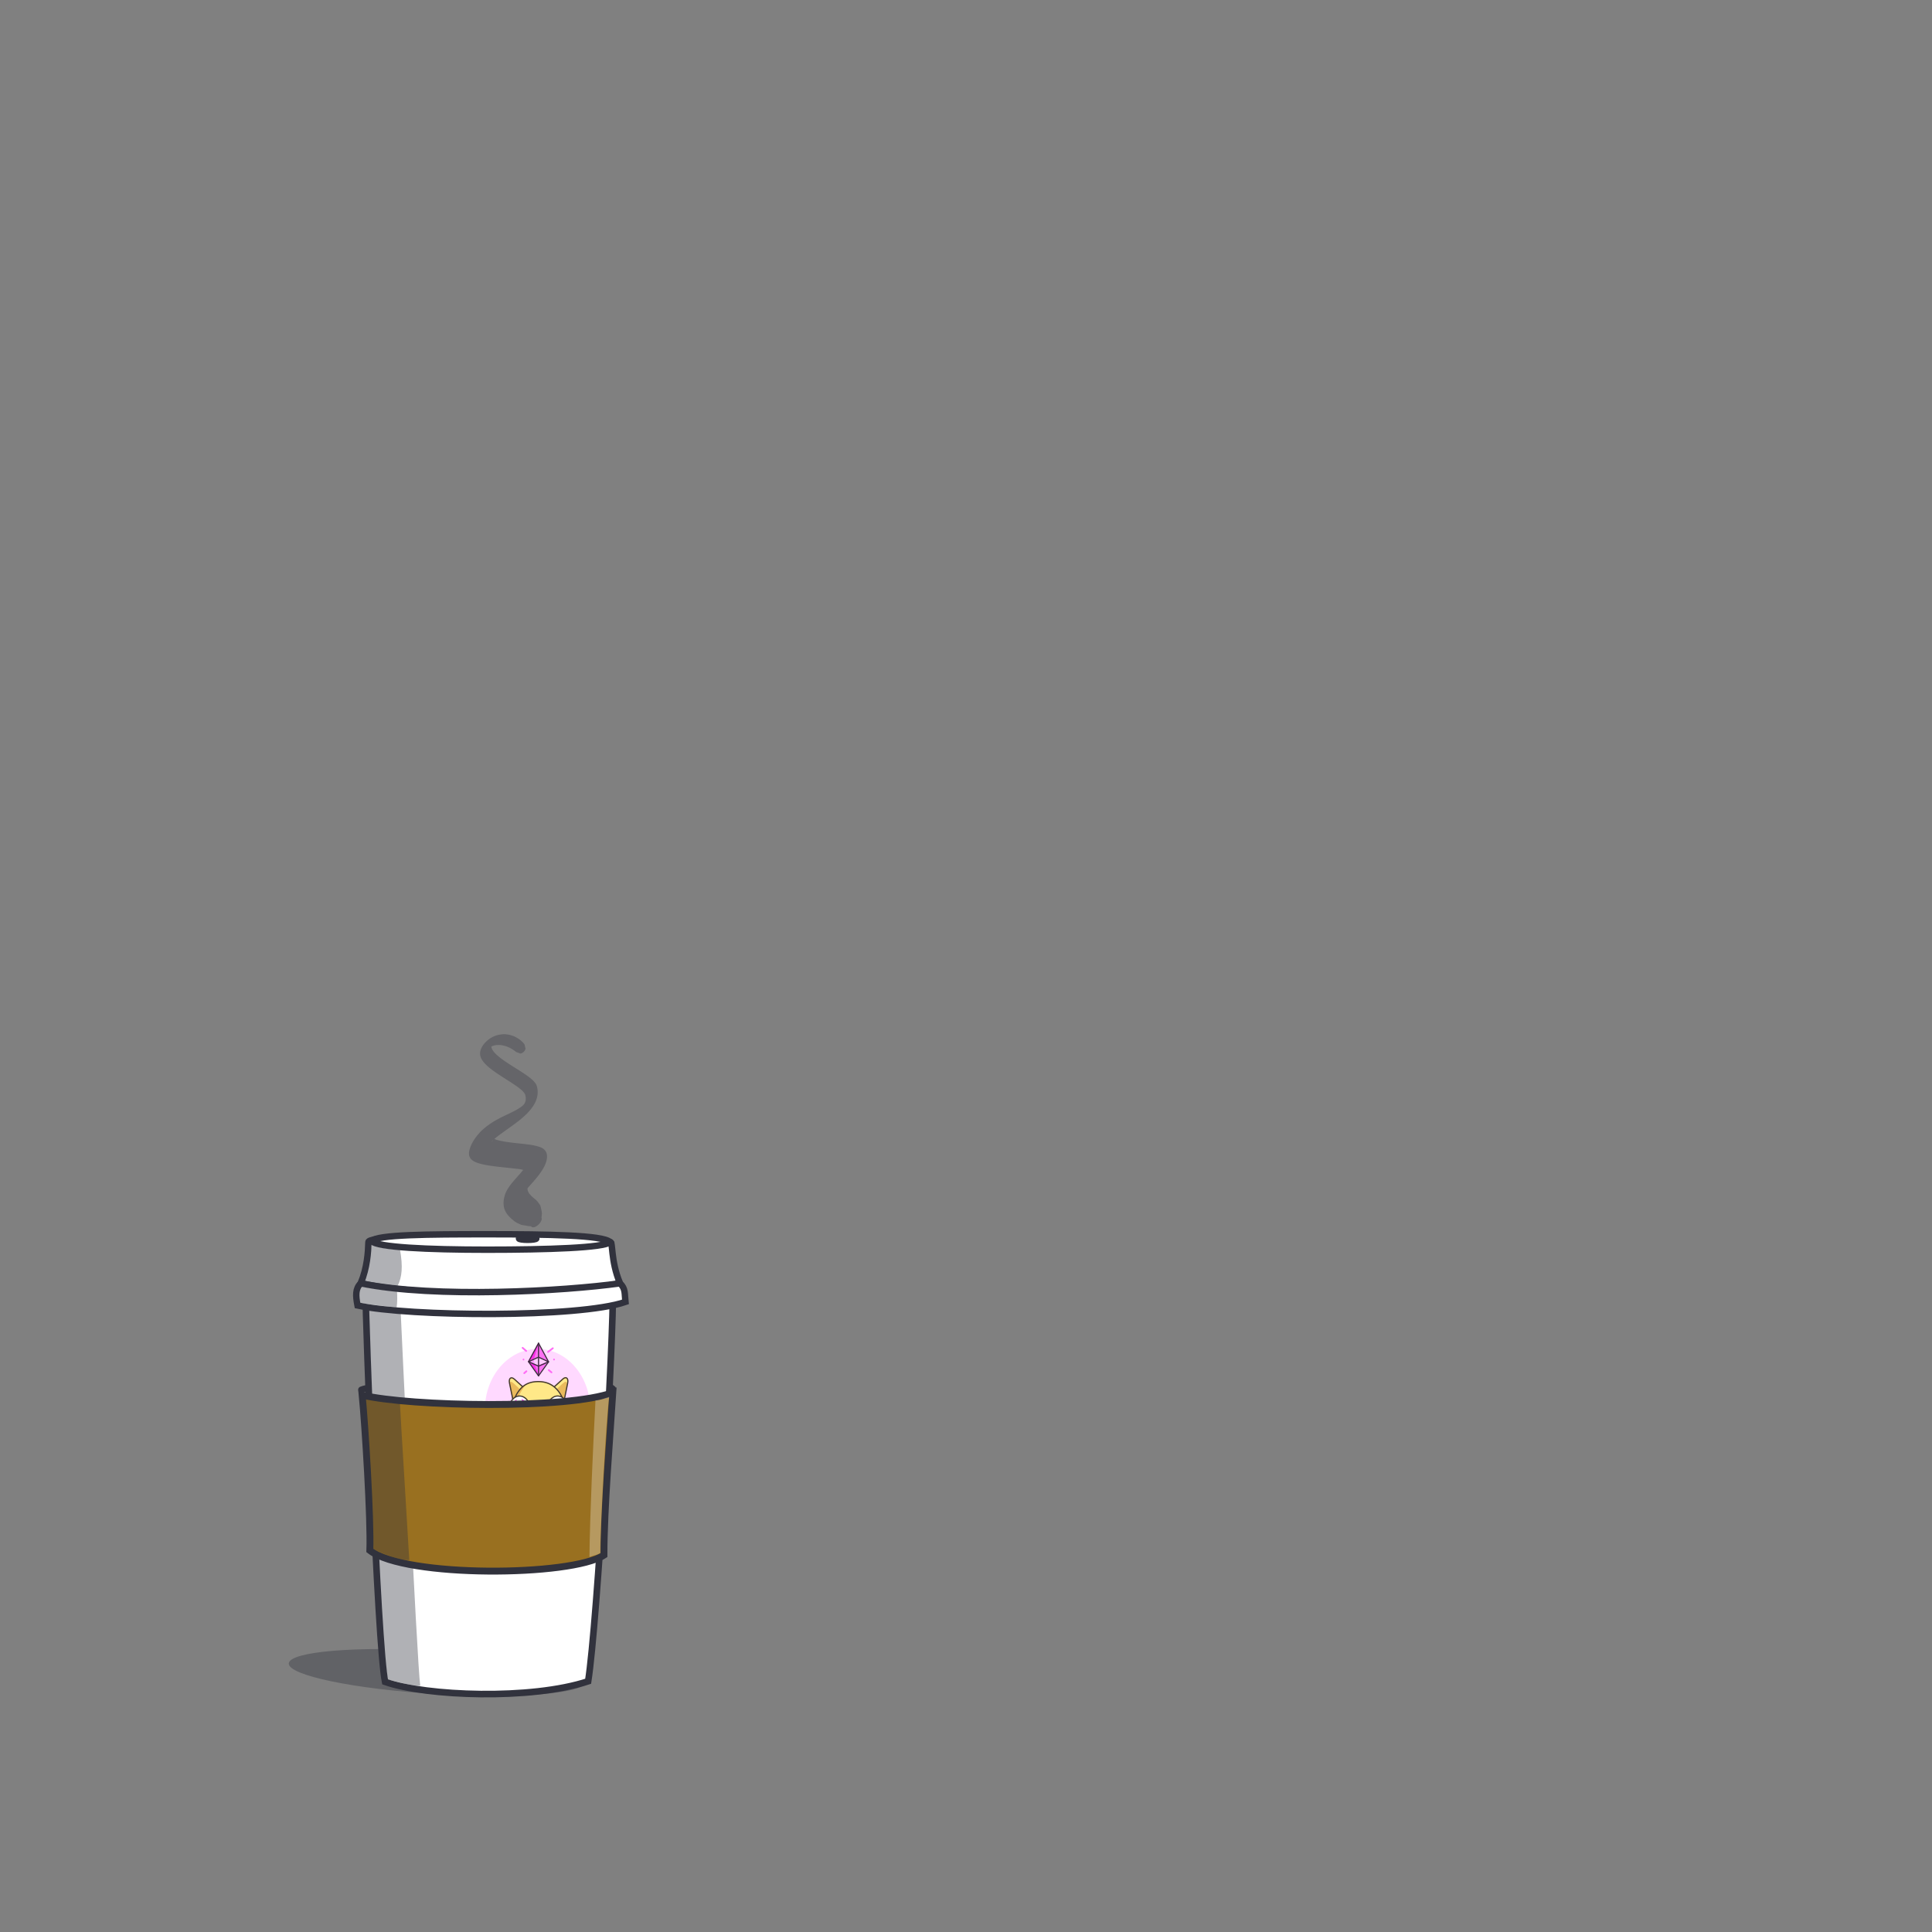 <?xml version="1.0" encoding="UTF-8"?>
<!DOCTYPE svg PUBLIC "-//W3C//DTD SVG 1.1//EN" "http://www.w3.org/Graphics/SVG/1.1/DTD/svg11.dtd">
<svg version="1.1" xmlns="http://www.w3.org/2000/svg" xmlns:xlink="http://www.w3.org/1999/xlink" x="0" y="0" width="3000" height="3000" viewBox="0, 0, 3000, 3000">
  <rect x="0" y="0" width="3000" height="3000" fill="#808080" stroke="none"/>
  <g id="CK_coffee_co.">
    <path d="M561.113,2157.991 C592.728,2144.601 915.952,2124.289 951.576,2156.669" fill-opacity="0" stroke="#31323D" stroke-width="10" stroke-linecap="round"/>
    <path d="M677.439,2630.553 C549.83,2622.774 447.297,2601.45 448.427,2582.924 C449.556,2564.398 553.92,2555.686 681.528,2563.465 C809.139,2571.244 911.672,2592.568 910.542,2611.094 C909.413,2629.62 805.049,2638.332 677.439,2630.553 z" fill="#31323D" fill-opacity="0.381"/>
    <g>
      <path d="M567.605,2004.811 C661.704,2012.015 861.505,2015.311 951.576,2001.169 C953.398,2070.632 927.634,2520.02 913.285,2610.68 C824.58,2640.031 662.213,2633.978 597.948,2611.567 C585.862,2553.284 567.701,2047.592 567.605,2004.811 z" fill="#FFFFFF"/>
      <path d="M567.605,2004.811 C661.704,2012.015 861.505,2015.311 951.576,2001.169 C953.398,2070.632 927.634,2520.02 913.285,2610.68 C824.58,2640.031 662.213,2633.978 597.948,2611.567 C585.862,2553.284 567.701,2047.592 567.605,2004.811 z" fill-opacity="0" stroke="#31323D" stroke-width="10.25"/>
    </g>
    <g>
      <path d="M762.188,2022.185 C663.368,2022.185 583.258,2011.941 583.258,1999.306 C583.258,1986.67 663.368,1976.427 762.188,1976.427 C861.008,1976.427 941.118,1986.67 941.118,1999.306 C941.118,2011.941 861.008,2022.185 762.188,2022.185 z" fill="#FFFFFF"/>
      <path d="M762.188,2022.185 C663.368,2022.185 583.258,2011.941 583.258,1999.306 C583.258,1986.67 663.368,1976.427 762.188,1976.427 C861.008,1976.427 941.118,1986.67 941.118,1999.306 C941.118,2011.941 861.008,2022.185 762.188,2022.185 z" fill-opacity="0" stroke="#31323D" stroke-width="10"/>
    </g>
    <g>
      <path d="M916.53,2188.622 C916.53,2240.583 879.926,2282.706 834.773,2282.706 C789.62,2282.706 753.016,2240.583 753.016,2188.622 C753.016,2136.662 789.62,2094.539 834.773,2094.539 C879.926,2094.539 916.53,2136.662 916.53,2188.622 z" fill="#FFD9FF"/>
      <path d="M865.264,2242.456 C870.936,2236.37 876.177,2229.744 880.935,2222.643 C886.987,2224.162 890.499,2221.596 890.499,2221.596 C885.34,2216.248 883.649,2212.66 883.649,2212.66 C887.939,2214.626 892.756,2214.111 896.681,2211.269 C900.605,2208.427 884.241,2203.048 882.475,2196.473 C875.926,2172.104 876.422,2169.895 876.422,2169.895 C880.105,2158.1 883.239,2144.606 880.353,2140.228 C876.648,2134.56 872.028,2143.445 860.6,2152.572 C860.6,2152.572 853.75,2144.836 835.376,2144.836 C823.227,2144.836 810.971,2152.712 810.971,2152.712 C805.79,2148.13 802.355,2143.93 798.251,2141.083 C791.929,2136.742 788.946,2140.7 791.283,2150.236 C792.231,2154.066 793.717,2162.517 795.192,2170.023 C796.269,2175.436 795.106,2174.172 791.498,2190.716 C790.214,2194.76 788.54,2198.615 786.511,2202.205 C782.494,2209.545 774.869,2211.333 774.869,2211.333 C778.793,2214.175 783.611,2214.689 787.901,2212.724 C792.191,2210.759 786.21,2216.311 781.051,2221.66 C781.051,2221.66 784.562,2224.213 790.615,2222.707 C790.615,2222.707 794.094,2233.788 805.575,2241.613 C805.575,2241.613 813.329,2252.375 835.441,2252.375 C855.334,2252.311 865.264,2242.456 865.264,2242.456 z" fill="#FFE888"/>
      <path d="M817.638,2148.512 C817.638,2148.512 795.171,2173.712 798.143,2208.052 C801.375,2245.838 835.398,2252.311 835.398,2252.311 C835.398,2252.311 808.397,2254.021 790.572,2222.643 C790.572,2222.643 784.11,2225.375 781.008,2221.596 C781.008,2221.596 786.813,2217.167 787.858,2212.66 C787.858,2212.66 781.934,2216.311 774.826,2211.269 C780.413,2209.532 785.164,2205.177 787.987,2199.205 C795.289,2184.333 795.462,2160.04 817.638,2148.512 z" fill="#EABA5C"/>
      <path d="M807.33,2157.116 C807.33,2157.116 802.85,2152.763 797.777,2148.27 C793.792,2144.734 791.983,2144.632 790.981,2148.563 L795.709,2171.976 L800.017,2168.72 L803.561,2161.789 z" fill="#EABA5C"/>
      <path d="M851.284,2114.109 L835.721,2085.156 L820.158,2113.905 L835.721,2135.938 L851.284,2114.109 z" fill="#FD71F3"/>
      <path d="M851.284,2114.109 L835.721,2107.573 L820.158,2113.905 L835.721,2119.968 L851.284,2114.109 z" fill="#FFCCFE"/>
      <path d="M828.354,2112.985 L835.721,2087.492 L820.158,2113.905 L835.721,2133.934 L828.354,2112.985 z" fill="#F930E7" opacity="0.99"/>
      <path d="M828.354,2112.985 L829.388,2109.398 L820.158,2113.905 L830.282,2118.462 L828.354,2112.985 z" fill="#FFA4FF" opacity="0.99"/>
      <path d="M864.294,2157.116 C864.294,2157.116 868.775,2152.763 873.848,2148.27 C877.833,2144.734 879.642,2144.632 880.644,2148.563 L875.916,2171.976 L871.607,2168.72 L868.064,2161.789 z" fill="#EABA5C"/>
      <path d="M791.072,2223.143 C785.019,2224.662 781.508,2222.096 781.508,2222.096 C786.667,2216.747 788.358,2213.16 788.358,2213.16 C784.068,2215.125 779.25,2214.611 775.326,2211.769 C780.99,2210.223 785.8,2205.814 788.487,2199.705 C791.589,2192.505 795.714,2178.323 799.042,2171.123 C807.604,2152.638 818.741,2145.31 835.876,2145.31 C851.784,2145.31 865.01,2152.638 873.572,2171.123 C876.911,2178.323 881.036,2192.505 884.138,2199.705 C886.825,2205.814 891.635,2210.223 897.299,2211.769 C893.375,2214.611 888.557,2215.125 884.267,2213.16 C879.977,2211.195 885.958,2216.747 891.117,2222.096 C891.117,2222.096 887.606,2224.649 881.553,2223.143 C881.553,2223.143 865.925,2252.811 836.318,2252.811 C806.71,2252.811 791.072,2223.143 791.072,2223.143 z" fill-opacity="0" stroke="#44392E" stroke-width="1.854" stroke-linecap="round" stroke-linejoin="round"/>
      <path d="M851.784,2114.609 L836.221,2085.656 L820.658,2114.405 L836.221,2136.438 L851.784,2114.609 z" fill-opacity="0" stroke="#3D2A3F" stroke-width="1.725" stroke-linecap="round" stroke-linejoin="round"/>
      <path d="M851.784,2114.609 L836.221,2107.371 L820.658,2114.405 L836.221,2121.413 L851.784,2114.609 z" fill-opacity="0" stroke="#3D2A3F" stroke-width="1.725" stroke-linecap="round" stroke-linejoin="round"/>
      <path d="M836.221,2085.656 L836.221,2136.438" fill-opacity="0" stroke="#3D2A3F" stroke-width="1.725" stroke-linecap="round" stroke-miterlimit="10"/>
      <path d="M851.052,2099.213 L858.429,2093.533" fill-opacity="0" stroke="#FF6CF5" stroke-width="2.695" stroke-linecap="round" stroke-miterlimit="10"/>
      <path d="M817.427,2129.277 L814.034,2132.251" fill-opacity="0" stroke="#FF6CF5" stroke-width="2.695" stroke-linecap="round" stroke-miterlimit="10"/>
      <path d="M817.039,2097.732 L811.514,2092.907" fill-opacity="0" stroke="#FF6CF5" stroke-width="2.695" stroke-linecap="round" stroke-miterlimit="10"/>
      <path d="M860.282,2111.047 L860.282,2111.047" fill-opacity="0" stroke="#FF6CF5" stroke-width="2.695" stroke-linecap="round" stroke-miterlimit="10"/>
      <path d="M812.882,2111.047 L812.882,2111.047" fill-opacity="0" stroke="#FF6CF5" stroke-width="2.695" stroke-linecap="round" stroke-miterlimit="10"/>
      <path d="M852.161,2127.541 L856.34,2131.013" fill-opacity="0" stroke="#FF6CF5" stroke-width="2.695" stroke-linecap="round" stroke-miterlimit="10"/>
      <path d="M810.685,2152.459 C810.685,2152.459 801.239,2143.906 798.751,2141.583 C794.131,2137.344 789.456,2139.374 791.212,2148.055 C792.397,2153.812 796.22,2172.476 796.22,2172.476" fill-opacity="0" stroke="#44392E" stroke-width="1.854" stroke-linecap="round" stroke-linejoin="round"/>
      <path d="M861.1,2153.046 C861.1,2153.046 871.332,2143.779 873.874,2141.442 C878.483,2137.204 883.158,2139.234 881.413,2147.915 C880.228,2153.685 876.448,2172.476 876.448,2172.476" fill-opacity="0" stroke="#44392E" stroke-width="1.854" stroke-linecap="round" stroke-linejoin="round"/>
      <g>
        <path d="M822.575,2186.416 C822.575,2196.738 815.516,2205.105 806.807,2205.105 C798.099,2205.105 791.04,2196.738 791.04,2186.416 C791.04,2176.094 798.099,2167.727 806.807,2167.727 C815.516,2167.727 822.575,2176.094 822.575,2186.416 z" fill="#FFFFFF"/>
        <path d="M822.575,2186.416 C822.575,2196.738 815.516,2205.105 806.807,2205.105 C798.099,2205.105 791.04,2196.738 791.04,2186.416 C791.04,2176.094 798.099,2167.727 806.807,2167.727 C815.516,2167.727 822.575,2176.094 822.575,2186.416 z" fill-opacity="0" stroke="#44392E" stroke-width="1.854" stroke-miterlimit="10"/>
      </g>
      <g>
        <path d="M816.167,2184.029 C816.167,2190.099 812.015,2195.02 806.893,2195.02 C801.772,2195.02 797.62,2190.099 797.62,2184.029 C797.62,2177.958 801.772,2173.038 806.893,2173.038 C812.015,2173.038 816.167,2177.958 816.167,2184.029 z" fill="#F930E7"/>
        <path d="M816.167,2184.029 C816.167,2190.099 812.015,2195.02 806.893,2195.02 C801.772,2195.02 797.62,2190.099 797.62,2184.029 C797.62,2177.958 801.772,2173.038 806.893,2173.038 C812.015,2173.038 816.167,2177.958 816.167,2184.029 z" fill-opacity="0" stroke="#F930E7" stroke-width="2.542" stroke-miterlimit="10"/>
      </g>
      <path d="M809.511,2171.876 C811.278,2173.969 811.273,2177.372 809.499,2179.477 C807.725,2181.582 804.854,2181.592 803.087,2179.499 C801.319,2177.406 801.324,2174.003 803.098,2171.898 C804.872,2169.794 807.743,2169.784 809.511,2171.876 z" fill="#FFFFFF"/>
      <g>
        <path d="M881.682,2186.416 C881.682,2196.738 874.623,2205.105 865.915,2205.105 C857.206,2205.105 850.147,2196.738 850.147,2186.416 C850.147,2176.094 857.206,2167.727 865.915,2167.727 C874.623,2167.727 881.682,2176.094 881.682,2186.416 z" fill="#FFFFFF"/>
        <path d="M881.682,2186.416 C881.682,2196.738 874.623,2205.105 865.915,2205.105 C857.206,2205.105 850.147,2196.738 850.147,2186.416 C850.147,2176.094 857.206,2167.727 865.915,2167.727 C874.623,2167.727 881.682,2176.094 881.682,2186.416 z" fill-opacity="0" stroke="#44392E" stroke-width="1.854" stroke-miterlimit="10"/>
      </g>
      <g>
        <path d="M875.285,2184.029 C875.285,2190.099 871.133,2195.02 866.011,2195.02 C860.89,2195.02 856.738,2190.099 856.738,2184.029 C856.738,2177.958 860.89,2173.038 866.011,2173.038 C871.133,2173.038 875.285,2177.958 875.285,2184.029 z" fill="#F930E7"/>
        <path d="M875.285,2184.029 C875.285,2190.099 871.133,2195.02 866.011,2195.02 C860.89,2195.02 856.738,2190.099 856.738,2184.029 C856.738,2177.958 860.89,2173.038 866.011,2173.038 C871.133,2173.038 875.285,2177.958 875.285,2184.029 z" fill-opacity="0" stroke="#F930E7" stroke-width="2.542" stroke-miterlimit="10"/>
      </g>
      <path d="M868.613,2171.881 C870.381,2173.974 870.376,2177.377 868.602,2179.482 C866.828,2181.587 863.957,2181.596 862.189,2179.504 C860.422,2177.411 860.427,2174.008 862.201,2171.903 C863.975,2169.798 866.846,2169.788 868.613,2171.881 z" fill="#FFFFFF"/>
      <path d="M844.865,2218.711 C844.865,2225.017 840.891,2231.937 835.979,2231.937 C831.068,2231.937 827.105,2225.03 827.105,2218.737 L835.947,2212.15 z" fill="#44392E"/>
      <path d="M843.163,2227.66 C841.256,2225.339 838.631,2224.042 835.898,2224.071 C833.164,2224.1 830.56,2225.452 828.688,2227.813 L835.947,2231.566 z" fill="#F930E7"/>
      <path d="M829.748,2228.517 C830.394,2226.258 833.162,2224.573 836.49,2224.573 C839.581,2224.573 842.198,2226.028 843.06,2228.045" fill-opacity="0" stroke="#44392E" stroke-width="1.271" stroke-linecap="round" stroke-miterlimit="10"/>
      <path d="M835.855,2215.828 L837.147,2215.828" fill-opacity="0" stroke="#FFFFFF" stroke-width="4.843" stroke-linecap="round" stroke-linejoin="round"/>
      <path d="M859.017,2215.967 C856.955,2217.981 854.445,2219.244 851.79,2219.605 C849.152,2219.994 846.475,2219.751 843.917,2218.89 C841.262,2218.077 838.833,2216.452 836.873,2214.179 C835.795,2212.912 835.047,2211.303 834.719,2209.545 C834.646,2209.091 834.602,2208.63 834.59,2208.167 L834.59,2207.043 L834.525,2204.796 C834.464,2204.152 834.713,2203.521 835.169,2203.164 C835.626,2202.807 836.213,2202.784 836.688,2203.104 C837.164,2203.424 837.448,2204.034 837.423,2204.682 L837.423,2204.796 L837.358,2207.043 L837.358,2208.167 C837.336,2208.451 837.336,2208.738 837.358,2209.022 C837.524,2210.224 837.976,2211.344 838.661,2212.252 C840.27,2214.303 842.305,2215.817 844.563,2216.643 C846.849,2217.581 849.269,2217.967 851.682,2217.779 C854.096,2217.623 856.42,2216.638 858.371,2214.945 C858.616,2214.731 858.96,2214.788 859.146,2215.073 C859.314,2215.363 859.257,2215.759 859.017,2215.967 z" fill="#44392E"/>
      <path d="M814.708,2215.022 C816.572,2216.785 818.882,2217.757 821.267,2217.779 C823.651,2217.87 826.024,2217.37 828.236,2216.311 C830.366,2215.366 832.231,2213.735 833.621,2211.601 C834.211,2210.664 834.532,2209.527 834.536,2208.358 C834.536,2206.954 834.461,2205.422 834.536,2203.954 L834.536,2203.954 C834.601,2203.063 835.23,2202.379 835.985,2202.379 C836.739,2202.379 837.368,2203.063 837.433,2203.954 C837.433,2205.448 837.433,2206.877 837.369,2208.435 C837.32,2209.36 837.145,2210.269 836.852,2211.128 C836.549,2211.936 836.162,2212.695 835.699,2213.388 C833.896,2215.818 831.547,2217.59 828.925,2218.494 C826.42,2219.469 823.772,2219.816 821.149,2219.515 C818.494,2219.262 815.985,2217.969 814.019,2215.839 C813.824,2215.605 813.824,2215.23 814.019,2214.996 C814.219,2214.789 814.519,2214.801 814.708,2215.022 z" fill="#44392E"/>
      <path d="M845.365,2220.232 C845.365,2226.105 841.391,2232.066 836.479,2232.066 C831.568,2232.066 827.605,2226.105 827.605,2220.232" fill-opacity="0" stroke="#44392E" stroke-width="2.118" stroke-linecap="round" stroke-miterlimit="10"/>
      <path d="M828.462,2203.89 C828.224,2203.114 828.383,2202.245 828.871,2201.656 C829.948,2200.38 832.102,2198.592 836.206,2198.554 C840.309,2198.516 842.237,2200.226 843.163,2201.503 C843.632,2202.118 843.758,2202.999 843.486,2203.762 L843.486,2203.762 C843.118,2204.792 842.276,2205.472 841.332,2205.499 C839.848,2205.477 838.447,2206.31 837.573,2207.733 C837.517,2207.845 837.448,2207.948 837.369,2208.039 L837.369,2208.039 C836.974,2208.505 836.432,2208.753 835.876,2208.724 C835.319,2208.695 834.798,2208.391 834.439,2207.886 L834.439,2207.886 C834.439,2207.886 833.599,2206.137 830.519,2205.843 C829.584,2205.738 828.788,2204.994 828.483,2203.941 z" fill="#44392E"/>
      <path d="M824.197,2207.886 C818.376,2206.344 812.322,2206.555 806.587,2208.499 C803.725,2209.537 801.026,2211.124 798.596,2213.196 C796.149,2215.301 794.007,2217.861 792.252,2220.779 C793.87,2217.708 795.896,2214.966 798.251,2212.66 C800.642,2210.371 803.335,2208.564 806.221,2207.311 C812.102,2204.908 818.395,2204.285 824.531,2205.499 C825.087,2205.59 825.475,2206.199 825.398,2206.858 C825.32,2207.517 824.807,2207.978 824.251,2207.886 z" fill="#44392E"/>
      <path d="M824.369,2210.911 C822.37,2210.789 820.366,2210.879 818.381,2211.179 C816.417,2211.465 814.52,2212.212 812.802,2213.375 C811.089,2214.592 809.678,2216.323 808.709,2218.392 C807.737,2220.522 807.06,2222.824 806.706,2225.209 C806.901,2222.755 807.429,2220.354 808.267,2218.098 C809.146,2215.812 810.521,2213.843 812.253,2212.392 C814.017,2210.955 816.005,2209.949 818.101,2209.43 C820.16,2208.917 822.254,2208.622 824.358,2208.55 C824.735,2208.488 825.109,2208.684 825.323,2209.057 C825.538,2209.43 825.555,2209.914 825.369,2210.307 C825.183,2210.7 824.824,2210.934 824.444,2210.911 z" fill="#44392E"/>
      <path d="M847.32,2205.499 C853.456,2204.284 859.75,2204.907 865.63,2207.311 C868.518,2208.567 871.214,2210.374 873.611,2212.66 C875.971,2214.946 878.007,2217.666 879.642,2220.715 C877.888,2217.798 875.745,2215.237 873.298,2213.133 C870.87,2211.058 868.17,2209.471 865.307,2208.435 C859.558,2206.506 853.492,2206.317 847.665,2207.886 C847.127,2208.016 846.601,2207.605 846.491,2206.967 C846.381,2206.329 846.728,2205.706 847.267,2205.575 z" fill="#44392E"/>
      <path d="M847.493,2208.55 C849.6,2208.621 851.698,2208.916 853.761,2209.43 C855.867,2209.948 857.866,2210.954 859.642,2212.392 C861.374,2213.855 862.752,2215.832 863.637,2218.124 C864.471,2220.372 864.994,2222.764 865.188,2225.209 C864.833,2222.826 864.16,2220.525 863.196,2218.392 C862.223,2216.322 860.808,2214.591 859.092,2213.375 C857.374,2212.212 855.478,2211.465 853.513,2211.179 C851.528,2210.879 849.524,2210.789 847.525,2210.911 C847.254,2210.943 846.985,2210.841 846.78,2210.627 C846.576,2210.414 846.456,2210.11 846.448,2209.788 C846.424,2209.466 846.514,2209.146 846.695,2208.905 C846.876,2208.663 847.134,2208.521 847.407,2208.511 z" fill="#44392E"/>
    </g>
    <path d="M572.649,2034.5 L622.313,2039.821 C622.313,2039.821 647.242,2579.362 652.546,2617.718 C639.242,2617.862 618.069,2611.781 601.858,2607.9 C587.474,2521.594 572.649,2034.5 572.649,2034.5 z" fill="#31323D" fill-opacity="0.381" id="Shape"/>
    <g id="Shape">
      <path d="M562.387,2166.327 C637.07,2184.151 882.137,2188.756 951.576,2162.281 C947.61,2225.319 937.81,2343.179 937.81,2414.823 C887.014,2448.05 629.446,2450.086 574.271,2407.515 C576.023,2358.715 567.006,2214.262 562.387,2166.327 z" fill="#997020"/>
      <path d="M562.387,2166.327 C637.07,2184.151 882.137,2188.756 951.576,2162.281 C947.61,2225.319 937.81,2343.179 937.81,2414.823 C887.014,2448.05 629.446,2450.086 574.271,2407.515 C576.023,2358.715 567.006,2214.262 562.387,2166.327 z" fill-opacity="0" stroke="#31323D" stroke-width="10.686"/>
    </g>
    <path d="M924.665,2174.414 C933.661,2174.252 935.597,2171.946 945.947,2169.06 C941.07,2202.3 931.236,2388.648 932.239,2411.314 C925.564,2415.227 926.324,2413.804 915.266,2417.674 C916.096,2349.396 920.795,2248.498 924.665,2174.414 z" fill="#FFFFFF" fill-opacity="0.666" opacity="0.433"/>
    <g id="Group">
      <g>
        <path d="M572.114,1928.532 C572.614,1912.255 942.528,1930.335 947.362,1928.72 C952.195,1927.105 947.661,1956.533 962.739,1992.736 C847.661,2015.766 647.667,2012.166 560.164,1992.736 C570.161,1968.065 571.614,1944.808 572.114,1928.532 z" fill="#FFFFFF"/>
        <path d="M572.114,1928.532 C572.614,1912.255 942.528,1930.335 947.362,1928.72 C952.195,1927.105 947.661,1956.533 962.739,1992.736 C847.661,2015.766 647.667,2012.166 560.164,1992.736 C570.161,1968.065 571.614,1944.808 572.114,1928.532 z" fill-opacity="0" stroke="#31323D" stroke-width="10"/>
      </g>
      <g>
        <path d="M756.659,1940.532 C663.221,1940.532 585.627,1936.794 576.745,1927.105 C586.434,1917.012 663.221,1916.531 756.659,1916.531 C850.097,1916.531 936.854,1917.82 947.362,1928.72 C938.469,1937.601 850.097,1940.532 756.659,1940.532 z" fill="#FFFFFF"/>
        <path d="M756.659,1940.532 C663.221,1940.532 585.627,1936.794 576.745,1927.105 C586.434,1917.012 663.221,1916.531 756.659,1916.531 C850.097,1916.531 936.854,1917.82 947.362,1928.72 C938.469,1937.601 850.097,1940.532 756.659,1940.532 z" fill-opacity="0" stroke="#31323D" stroke-width="10"/>
      </g>
      <g>
        <path d="M560.164,1992.736 C676.461,2016.325 876.817,2004.769 962.739,1992.736 C971.661,2001.204 969.734,2009.013 971.161,2021.606 C899.161,2046.606 635.661,2044.606 555.161,2027.106 C552.161,2011.606 551.715,2000.984 560.164,1992.736 z" fill="#FFFFFF"/>
        <path d="M560.164,1992.736 C676.461,2016.325 876.817,2004.769 962.739,1992.736 C971.661,2001.204 969.734,2009.013 971.161,2021.606 C899.161,2046.606 635.661,2044.606 555.161,2027.106 C552.161,2011.606 551.715,2000.984 560.164,1992.736 z" fill-opacity="0" stroke="#31323D" stroke-width="10"/>
      </g>
    </g>
    <path d="M819.311,1925.192 C811.845,1925.192 805.793,1924.275 805.793,1923.144 C805.793,1922.013 811.845,1921.096 819.311,1921.096 C826.778,1921.096 832.83,1922.013 832.83,1923.144 C832.83,1924.275 826.778,1925.192 819.311,1925.192 z" fill-opacity="0" stroke="#31323D" stroke-width="10" id="Shape"/>
    <path d="M567.105,2171.5 C582.016,2174.807 605.969,2179.058 621,2179 C622.075,2202.46 634.48,2401.204 635.514,2422.396 C623.109,2423.947 589.511,2411.283 578.915,2404.564 C579.69,2369.932 570.645,2201.944 567.105,2171.5 z" fill="#31323D" fill-opacity="0.381"/>
    <path d="M576.545,1932.921 C586.443,1936.537 606.087,1940.868 620.996,1939.626 C625.982,1967.24 624.096,1983.157 617.704,1996.066 C607.045,1995.495 578.372,1992.307 564.934,1989.642 C570.187,1971.56 574.261,1962.804 576.545,1932.921 z" fill="#31323D" fill-opacity="0.381"/>
    <path d="M560.613,1997.616 C566.725,1998.672 609.733,2005.783 616.406,2004.986 C617.003,2009.866 617.103,2023.412 615.869,2030.255 C609.135,2029.487 574.575,2025.901 558.639,2023.212 C557.245,2018.731 555.274,2003.406 560.613,1997.616 z" fill="#31323D" fill-opacity="0.381"/>
    <path d="M815.586,1626.768 L815.355,1625.484 L814.78,1622.896 L814.09,1621.129 L813.325,1620.233 L812.546,1619.363 L811.746,1618.511 L810.925,1617.68 L810.082,1616.866 L809.219,1616.073 L808.332,1615.304 L807.4,1614.583 L806.449,1613.884 L805.477,1613.207 L804.488,1612.555 L803.479,1611.927 L802.452,1611.324 L801.406,1610.747 L800.342,1610.196 L799.26,1609.672 L798.155,1609.182 L797.024,1608.73 L795.877,1608.309 L794.711,1607.917 L793.528,1607.557 L792.33,1607.228 L791.114,1606.933 L789.88,1606.67 L788.63,1606.442 L787.363,1606.25 L786.078,1606.094 L785.393,1606.027 L785.393,1606.027 C785.363,1606.025 785.332,1606.023 785.3,1606.022 L785.3,1606.022 L784.7,1605.973 L783.292,1605.922 L781.792,1605.932 L780.266,1606.006 L778.711,1606.144 L777.133,1606.349 L775.535,1606.62 L773.915,1606.963 L772.276,1607.378 L770.615,1607.874 L768.928,1608.457 L767.209,1609.139 L765.45,1609.939 L763.643,1610.876 L761.777,1611.975 L759.843,1613.27 L758.589,1614.201 L758.589,1614.201 C758.453,1614.306 758.319,1614.412 758.185,1614.521 L758.185,1614.521 L757.841,1614.795 L756.774,1615.687 L755.59,1616.745 L754.425,1617.864 L753.287,1619.043 L752.189,1620.277 L751.144,1621.558 L750.168,1622.871 L749.276,1624.197 L748.475,1625.523 L747.773,1626.832 L747.174,1628.109 L746.515,1629.793 L745.889,1631.962 L745.53,1634.08 L745.433,1636.009 L745.544,1637.784 L745.825,1639.442 L746.251,1641.007 L746.803,1642.504 L747.47,1643.948 L748.24,1645.353 L749.109,1646.728 L750.07,1648.079 L751.116,1649.413 L752.246,1650.732 L753.452,1652.039 L754.732,1653.337 L756.08,1654.626 L757.492,1655.909 L758.966,1657.186 L760.499,1658.453 L762.087,1659.712 L763.722,1660.966 L765.399,1662.214 L767.115,1663.458 L769.748,1665.311 L773.354,1667.766 L777.042,1670.203 L780.769,1672.617 L784.496,1675.005 L788.189,1677.36 L791.815,1679.68 L794.461,1681.395 L796.18,1682.525 L797.863,1683.646 L799.501,1684.756 L801.091,1685.855 L802.625,1686.941 L804.102,1688.014 L805.515,1689.075 L806.857,1690.121 L808.124,1691.15 L809.314,1692.162 L810.419,1693.154 L811.433,1694.124 L812.352,1695.07 L813.17,1695.987 L813.88,1696.874 L814.477,1697.721 L814.958,1698.519 L815.319,1699.252 L815.558,1699.903 L815.601,1700.09 L815.562,1699.956 L815.688,1700.432 L815.893,1701.292 L816.059,1702.105 L816.195,1702.899 L816.295,1703.677 L816.366,1704.435 L816.411,1705.171 L816.43,1705.885 L816.424,1706.575 L816.395,1707.244 L816.344,1707.886 L816.257,1708.514 L816.074,1709.479 L815.744,1710.675 L815.373,1711.693 L814.966,1712.599 L814.524,1713.404 L814.07,1714.109 L813.608,1714.735 L813.138,1715.3 L812.649,1715.831 L812.122,1716.348 L811.542,1716.865 L810.904,1717.406 L810.198,1717.975 L809.414,1718.58 L808.543,1719.225 L807.583,1719.908 L806.522,1720.604 L805.377,1721.322 L804.152,1722.063 L802.849,1722.828 L801.473,1723.612 L800.031,1724.412 L797.681,1725.663 L794.408,1727.298 L791.015,1728.941 L787.463,1730.633 L783.776,1732.387 L779.967,1734.228 L776.059,1736.22 L772.046,1738.362 L768.898,1740.132 L766.703,1741.423 L764.564,1742.763 L762.391,1744.18 L760.182,1745.684 L757.935,1747.286 L755.646,1749.001 L753.315,1750.845 L750.947,1752.833 L748.541,1754.983 L746.155,1757.345 L743.793,1759.894 L741.469,1762.606 L739.218,1765.469 L737.081,1768.461 L735.103,1771.547 L733.322,1774.684 L731.771,1777.825 L730.469,1780.931 L729.439,1783.956 L728.926,1785.774 L728.926,1785.774 C728.841,1786.093 728.766,1786.409 728.7,1786.72 L728.7,1786.72 L728.621,1787.088 L728.275,1789.499 L728.241,1792.085 L728.552,1794.252 L729.108,1796.06 L729.837,1797.582 L730.686,1798.872 L731.631,1799.988 L732.647,1800.963 L733.724,1801.826 L734.858,1802.603 L736.045,1803.309 L737.281,1803.956 L738.566,1804.552 L739.895,1805.106 L741.272,1805.623 L742.691,1806.108 L744.154,1806.564 L745.659,1806.995 L747.206,1807.403 L748.787,1807.789 L750.402,1808.155 L752.053,1808.504 L753.737,1808.836 L755.448,1809.153 L757.185,1809.456 L759.816,1809.884 L763.407,1810.416 L767.072,1810.911 L770.772,1811.374 L774.486,1811.809 L778.182,1812.222 L781.84,1812.62 L785.437,1813.007 L788.943,1813.388 L792.335,1813.758 L794.794,1814.017 L796.378,1814.191 L797.921,1814.369 L799.414,1814.55 L800.856,1814.734 L802.278,1814.871 L803.633,1815.014 L804.922,1815.163 L806.142,1815.318 L807.285,1815.48 L808.343,1815.646 L809.309,1815.829 L810.174,1816.019 L810.94,1816.209 L811.597,1816.396 L812.137,1816.572 L812.545,1816.733 L812.805,1816.873 L812.767,1816.859 L812.557,1816.728 L812.908,1816.952 L813.265,1817.219 L813.447,1817.409 L813.557,1817.58 L813.599,1817.722 L813.594,1817.823 L813.554,1817.877 L813.49,1817.878 L813.413,1817.823 L813.325,1817.725 L813.235,1817.582 L813.159,1817.396 L813.103,1817.174 L813.067,1816.935 L813.05,1816.683 L813.049,1816.439 L813.055,1816.213 L813.063,1816.017 L813.091,1815.858 L813.106,1815.748 L813.096,1815.697 L813.055,1815.708 L812.977,1815.784 L812.862,1815.918 L812.521,1816.4 L811.969,1817.15 L811.343,1817.956 L810.544,1818.952 L809.583,1820.114 L808.481,1821.413 L806.525,1823.661 L804.454,1825.998 L802.982,1827.651 L801.411,1829.418 L799.788,1831.261 L798.114,1833.194 L796.777,1834.769 L795.837,1835.899 L794.936,1837.004 L794.022,1838.151 L793.092,1839.349 L792.152,1840.598 L791.197,1841.914 L790.231,1843.301 L789.254,1844.778 L788.278,1846.343 L787.308,1848.014 L786.362,1849.796 L785.462,1851.687 L784.641,1853.68 L784.138,1855.101 L784.138,1855.101 C784.073,1855.299 784.011,1855.497 783.952,1855.693 L783.952,1855.693 L783.778,1856.273 L783.307,1857.984 L782.867,1859.834 L782.514,1861.632 L782.245,1863.374 L782.058,1865.061 L781.95,1866.691 L781.917,1868.26 L781.955,1869.773 L782.06,1871.226 L782.229,1872.624 L782.456,1873.962 L782.737,1875.25 L783.07,1876.486 L783.449,1877.671 L783.871,1878.81 L784.333,1879.906 L784.832,1880.958 L785.365,1881.973 L785.927,1882.948 L786.519,1883.891 L787.136,1884.799 L788.076,1886.069 L789.415,1887.696 L790.849,1889.266 L792.337,1890.755 L793.866,1892.176 L795.421,1893.538 L796.993,1894.854 L799.346,1896.748 L802.78,1898.879 L805.575,1900.134 L807.366,1900.954 L809.113,1901.789 L811.142,1902.284 L813.327,1902.58 L815.439,1902.914 L817.473,1903.297 L818.927,1903.599 L819.876,1903.799 L821.015,1903.858 L822.135,1903.938 L823.237,1904.041 L824.318,1904.167 L824.839,1904.215 L824.839,1904.215 C826.212,1906.922 830.903,1906.079 835.316,1902.333 C839.729,1898.587 842.194,1893.355 840.821,1890.648 L840.917,1889.858 L841.103,1888.335 L841.251,1886.825 L841.363,1885.326 L841.442,1883.838 L841.28,1882.523 L840.982,1880.607 L840.532,1878.128 L840.009,1875.698 L839.432,1873.314 L838.592,1871.203 L837.385,1869.492 L836.159,1867.815 L834.355,1865.389 L831.637,1862.668 L829.454,1860.912 L828.081,1859.767 L826.777,1858.631 L825.556,1857.506 L824.424,1856.387 L823.391,1855.277 L822.435,1854.137 L821.781,1853.269 L821.401,1852.72 L821.051,1852.176 L820.73,1851.634 L820.441,1851.103 L820.18,1850.575 L819.95,1850.056 L819.749,1849.545 L819.576,1849.043 L819.43,1848.553 L819.311,1848.073 L819.217,1847.603 L819.147,1847.149 L819.099,1846.706 L819.072,1846.276 L819.064,1845.854 L819.073,1845.443 L819.101,1845.038 L819.145,1844.636 L819.205,1844.236 L819.283,1843.832 L819.437,1843.232 L819.616,1842.635 L819.43,1843.226 L819.098,1844.13 L818.692,1845.049 L818.303,1845.818 L817.957,1846.429 L817.676,1846.884 L817.471,1847.188 L817.344,1847.36 L817.303,1847.402 L817.344,1847.334 L817.466,1847.161 L817.662,1846.901 L817.932,1846.556 L818.27,1846.136 L818.62,1845.71 L819.305,1844.897 L820.466,1843.552 L821.81,1842.024 L823.305,1840.341 L824.966,1838.476 L827.649,1835.442 L830.417,1832.243 L832.393,1829.893 L834.418,1827.406 L836.478,1824.768 L838.554,1821.967 L840.514,1819.151 L841.912,1816.993 L842.881,1815.388 L843.821,1813.743 L844.729,1812.051 L845.595,1810.319 L846.407,1808.551 L847.15,1806.758 L847.789,1804.955 L848.336,1803.15 L848.781,1801.355 L849.114,1799.585 L849.326,1797.861 L849.411,1796.188 L849.368,1794.587 L849.197,1793.068 L848.91,1791.634 L848.512,1790.283 L848.002,1789.032 L847.386,1787.879 L846.67,1786.819 L845.865,1785.848 L844.985,1784.956 L844.032,1784.135 L843.103,1783.444 L842.754,1783.209 L842.754,1783.209 C842.686,1783.165 842.616,1783.121 842.545,1783.078 L842.545,1783.078 L841.941,1782.726 L840.937,1782.212 L839.911,1781.742 L838.852,1781.314 L837.752,1780.919 L836.609,1780.549 L835.42,1780.2 L834.194,1779.862 L832.926,1779.527 L831.616,1779.204 L830.263,1778.89 L828.866,1778.584 L827.429,1778.284 L825.956,1777.991 L824.409,1777.755 L822.825,1777.525 L821.209,1777.3 L819.558,1777.078 L817.037,1776.753 L813.584,1776.354 L810.057,1775.971 L806.484,1775.587 L802.886,1775.196 L799.289,1774.794 L795.727,1774.377 L792.216,1773.939 L788.787,1773.477 L785.452,1772.985 L783.029,1772.593 L781.476,1772.323 L779.966,1772.044 L778.507,1771.757 L777.099,1771.462 L775.743,1771.156 L774.45,1770.844 L773.225,1770.523 L772.066,1770.196 L770.981,1769.862 L769.972,1769.524 L769.05,1769.185 L768.213,1768.845 L767.472,1768.513 L766.83,1768.193 L766.292,1767.892 L765.859,1767.622 L765.536,1767.397 L765.324,1767.24 L765.219,1767.18 L765.204,1767.248 L765.259,1767.501 L765.338,1767.993 L765.377,1768.794 L765.281,1769.963 L765.089,1770.905 L765.171,1770.519 L764.945,1771.464 L764.843,1771.737 L764.792,1771.714 L764.67,1771.833 L764.493,1772.045 L764.271,1772.309 L764.031,1772.573 L763.804,1772.796 L763.627,1772.937 L763.531,1772.973 L763.546,1772.89 L763.679,1772.661 L763.925,1772.26 L764.334,1771.732 L764.9,1771.095 L765.617,1770.363 L766.48,1769.546 L767.477,1768.658 L768.598,1767.709 L769.833,1766.705 L771.085,1765.673 L773.228,1763.99 L776.456,1761.58 L779.946,1759.058 L783.631,1756.406 L787.474,1753.671 L791.428,1750.856 L795.456,1747.956 L799.459,1744.996 L802.436,1742.754 L804.467,1741.198 L806.495,1739.603 L808.518,1737.962 L810.534,1736.269 L812.538,1734.522 L814.525,1732.72 L816.505,1730.868 L818.458,1728.942 L820.376,1726.934 L822.242,1724.848 L824.037,1722.689 L825.745,1720.46 L827.353,1718.18 L828.839,1715.863 L830.175,1713.524 L831.344,1711.191 L832.337,1708.878 L833.151,1706.603 L833.803,1704.366 L834.284,1702.176 L834.594,1700.094 L834.746,1698.554 L834.811,1697.49 L834.856,1696.422 L834.863,1695.362 L834.835,1694.304 L834.77,1693.25 L834.67,1692.2 L834.534,1691.152 L834.364,1690.103 L834.166,1689.049 L833.933,1687.994 L833.672,1686.965 L833.541,1686.489 L833.541,1686.489 C833.528,1686.444 833.515,1686.399 833.502,1686.355 L833.502,1686.355 L833.258,1685.618 L832.745,1684.399 L832.124,1683.233 L831.403,1682.104 L830.587,1680.997 L829.681,1679.904 L828.69,1678.814 L827.617,1677.729 L826.465,1676.643 L825.238,1675.557 L823.94,1674.467 L822.573,1673.372 L821.144,1672.272 L819.657,1671.167 L818.114,1670.054 L816.52,1668.935 L814.881,1667.811 L813.198,1666.68 L811.479,1665.543 L809.723,1664.399 L807.039,1662.674 L803.391,1660.357 L799.684,1658.025 L795.961,1655.679 L792.26,1653.321 L788.618,1650.952 L785.064,1648.572 L782.483,1646.784 L780.816,1645.595 L779.193,1644.407 L777.622,1643.222 L776.107,1642.04 L774.648,1640.864 L773.251,1639.697 L771.924,1638.536 L770.672,1637.382 L769.5,1636.24 L768.413,1635.108 L767.417,1633.991 L766.514,1632.891 L765.711,1631.815 L765.012,1630.768 L764.418,1629.755 L763.934,1628.79 L763.559,1627.884 L763.289,1627.054 L763.116,1626.326 L763.022,1625.726 L762.981,1625.289 L762.947,1625.052 L762.924,1624.879 L762.906,1624.814 L762.825,1624.929 L762.717,1625.079 L762.585,1625.251 L762.439,1625.426 L762.288,1625.59 L762.147,1625.727 L762.033,1625.821 L761.962,1625.865 L761.946,1625.851 L761.994,1625.78 L762.245,1625.549 L762.593,1625.263 L762.189,1625.582 L761.902,1625.768 L762.003,1625.647 L762.294,1625.428 L762.751,1625.149 L763.352,1624.833 L764.073,1624.5 L764.895,1624.172 L765.794,1623.859 L766.758,1623.57 L767.767,1623.312 L768.81,1623.09 L769.874,1622.907 L770.946,1622.765 L772.02,1622.667 L773.079,1622.613 L774.176,1622.607 L774.803,1622.623 L774.71,1622.617 L775.209,1622.635 L776.277,1622.7 L777.344,1622.796 L778.41,1622.924 L779.47,1623.081 L780.527,1623.269 L781.579,1623.487 L782.624,1623.734 L783.661,1624.01 L784.692,1624.315 L785.713,1624.647 L786.733,1624.996 L787.749,1625.366 L788.755,1625.763 L789.748,1626.184 L790.731,1626.632 L791.7,1627.103 L792.656,1627.599 L793.598,1628.117 L794.525,1628.659 L795.438,1629.222 L796.36,1629.781 L797.269,1630.357 L798.161,1630.953 L799.037,1631.57 L799.894,1632.205 L800.732,1632.858 L801.544,1633.52 L803.139,1634.153 L805.46,1634.877 L806.61,1635.293 C807.694,1636.625 810.581,1635.797 813.06,1633.443 C815.538,1631.089 816.669,1628.101 815.586,1626.768 L815.586,1626.768" fill="#31323D" opacity="0.337"/>
  </g>
</svg>
